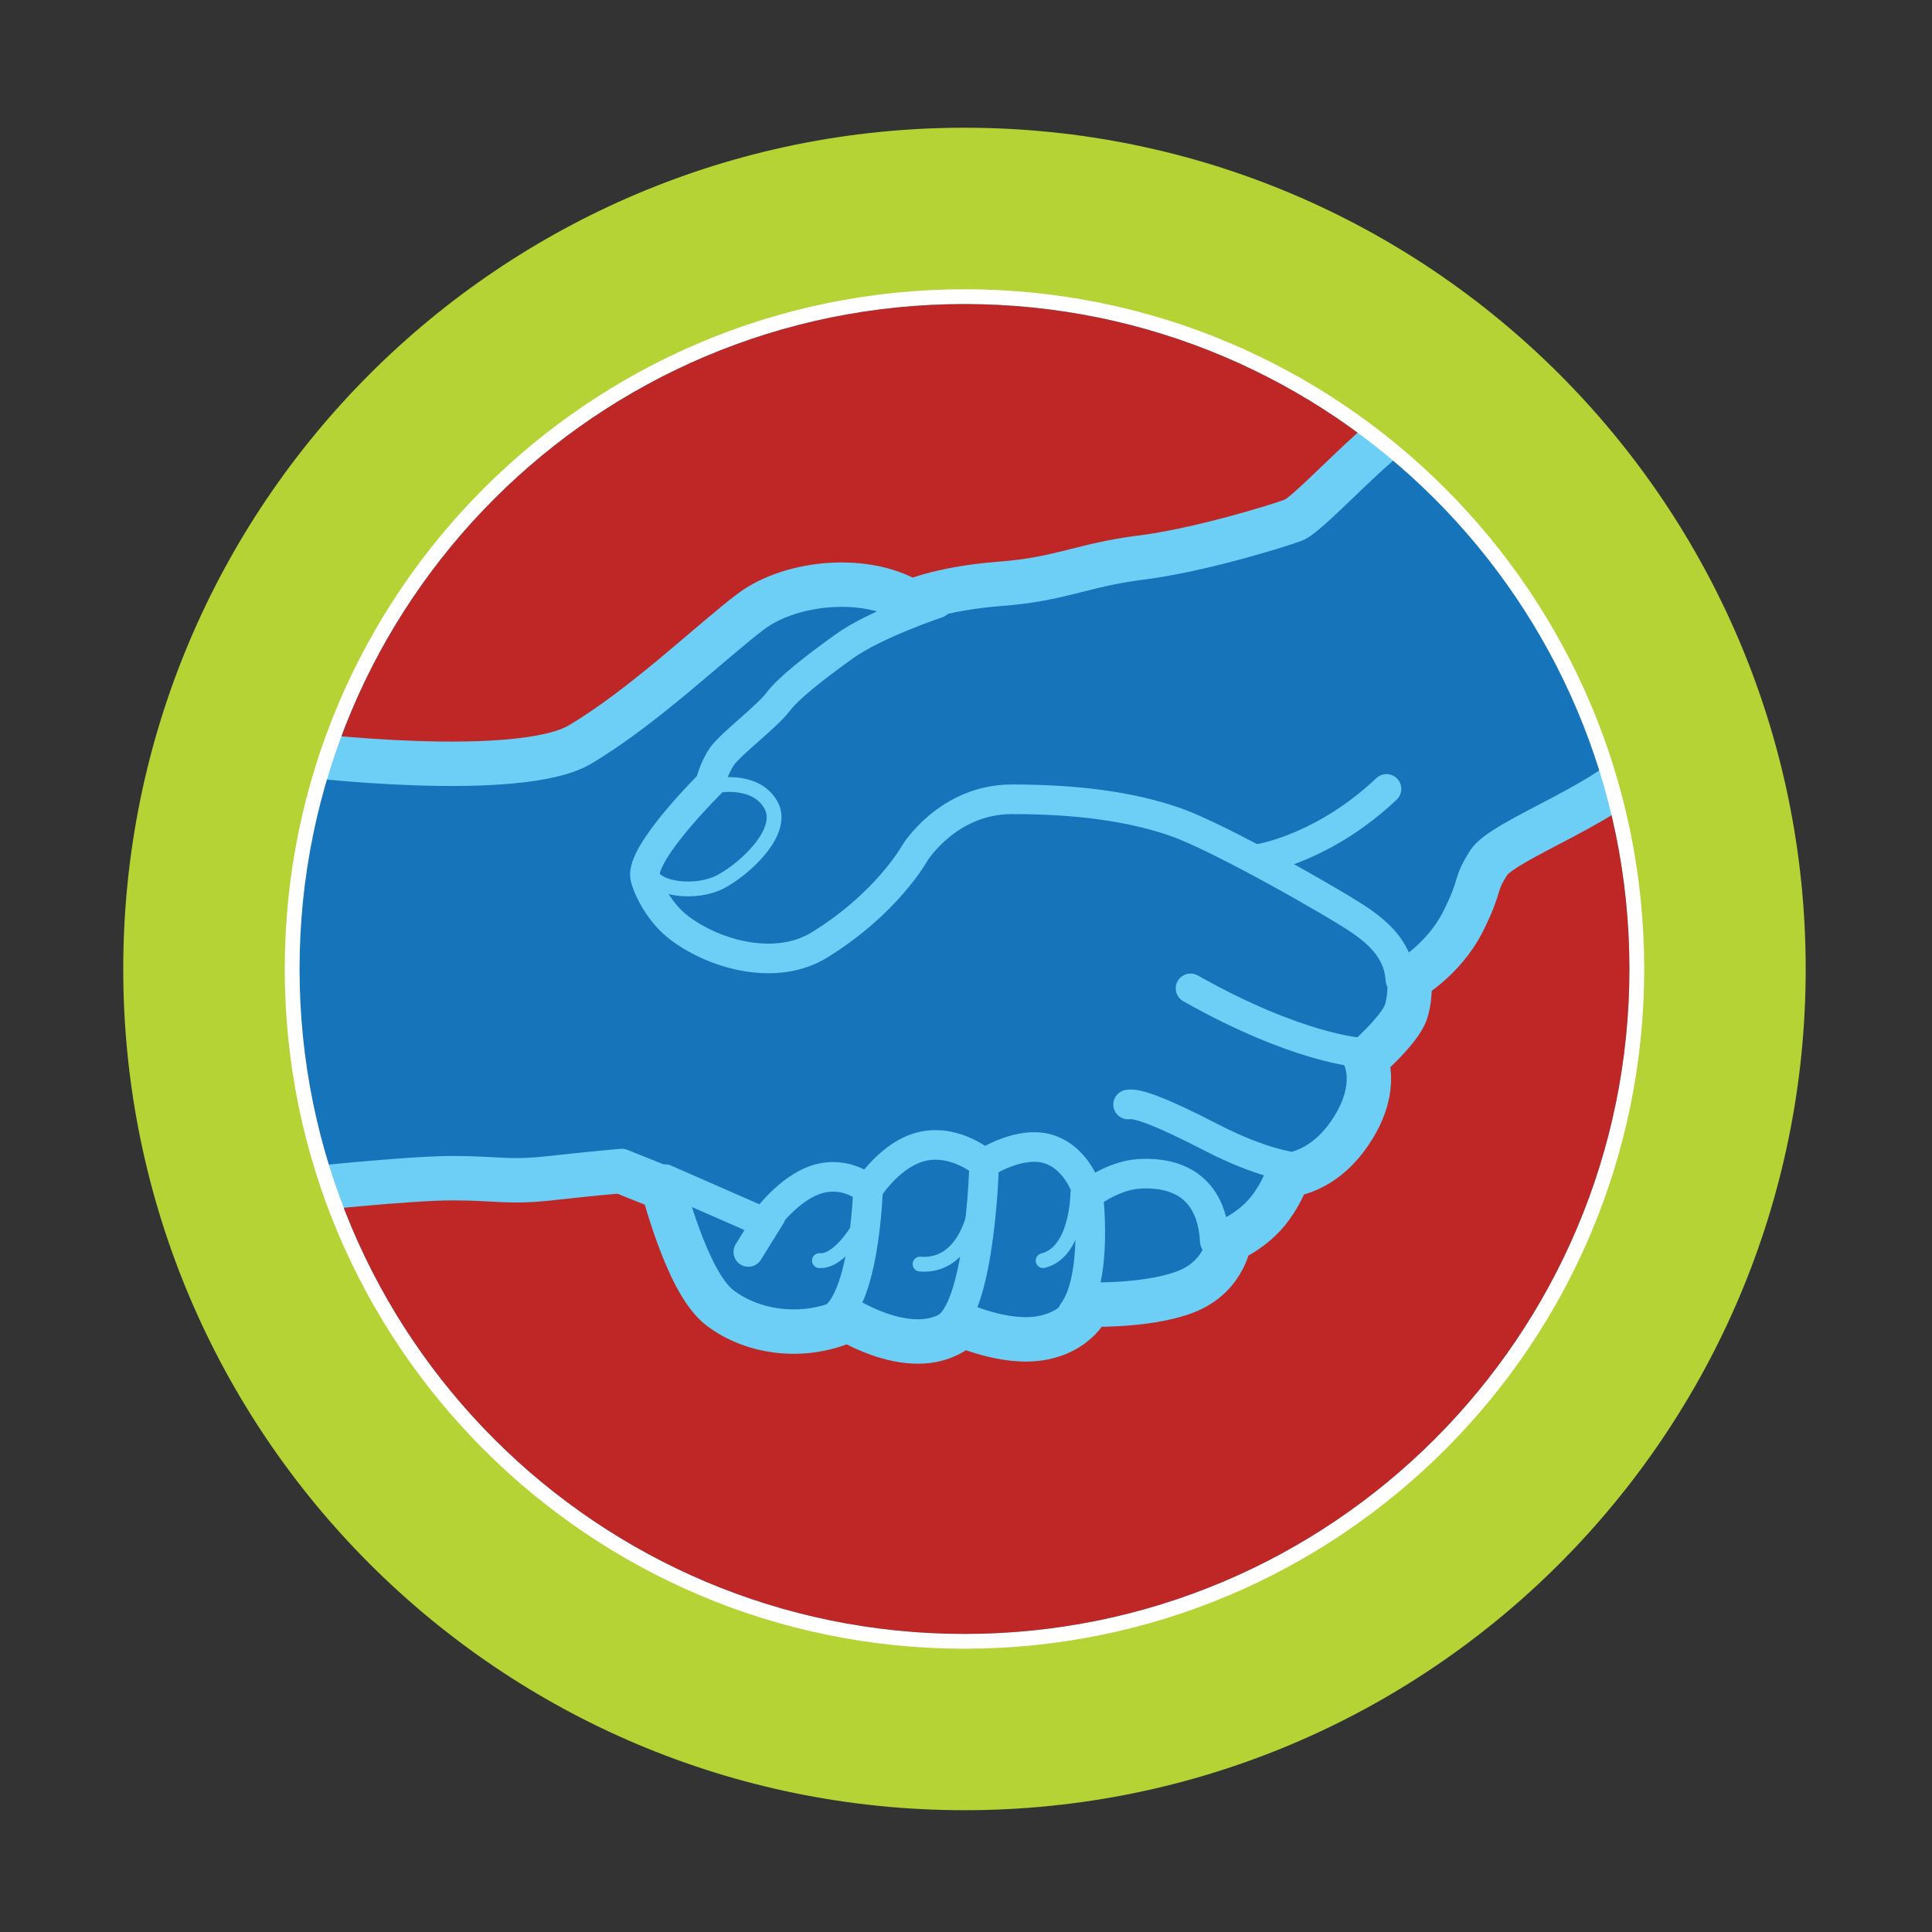 <svg xmlns="http://www.w3.org/2000/svg" xmlns:xlink="http://www.w3.org/1999/xlink" version="1.1" id="circle" x="0px" y="0px" viewBox="0 0 72 72" style="enable-background:new 0 0 72 72;" xml:space="preserve">
<rect x="0" y="0" width="72" height="72" fill="#333333" stroke="none"/>
<path style="fill:#BE2726;stroke:#000000;stroke-width:1.103;" d="M35.943,10.78c-13.99,0-25.331,11.341-25.331,25.331  c0,13.99,11.341,25.332,25.331,25.332c13.99,0,25.332-11.342,25.332-25.332C61.275,22.121,49.933,10.78,35.943,10.78z"/>
<path style="fill:#C7EAFB;stroke:#6DCFF6;stroke-width:2.207;stroke-linecap:round;stroke-linejoin:round;" d="M61.302,27.898  c-1.066,1.688-5.423,3.111-6.044,4.088c-0.621,0.977-0.266,0.8-0.977,2.222c-0.711,1.422-2.044,2.134-2.044,2.134  s0.088,0.622-0.09,1.243c-0.178,0.623-1.575,1.833-1.575,1.833s0.598,1.012-0.469,2.611c-1.067,1.601-2.4,1.512-2.4,1.512  s0.089,0.355-0.533,1.245c-0.622,0.887-1.601,1.242-1.601,1.242s-0.088,1.334-1.51,1.866c-1.422,0.535-3.645,0.445-3.645,0.445  s-0.266,0.978-1.599,1.245c-1.333,0.266-3.022-0.534-3.022-0.534c-1.422,1.601-4.178-0.178-4.178-0.178  c-1.599,0.8-3.465,0.533-4.621-0.355c-1.156-0.888-2.044-4.443-2.044-4.443l-1.777-0.711c0,0-1.067,0.089-2.666,0.268  c-1.6,0.177-1.956,0-3.645,0c-1.689,0-5.777,0.443-5.777,0.443s-1.54-4.385-1.678-7.695c-0.139-3.31,1.655-7.999,1.655-7.999  s8.289,1.029,10.688-0.393c2.4-1.421,4.978-3.91,6.4-4.977c1.422-1.067,4.176-1.333,5.776-0.267c0,0,1.068-0.534,3.378-0.711  c2.31-0.178,3.109-0.711,5.243-0.977s5.065-1.156,5.776-1.422c0.711-0.267,3.521-3.547,4.942-4.08c0,0,2.069,0.965,4.966,5.655  C61.129,25.897,61.302,27.898,61.302,27.898z"/>
<path style="fill:#1674BB;stroke:#6DCFF6;stroke-width:1.103;stroke-linecap:round;stroke-linejoin:round;" d="M61.302,27.898  c-1.066,1.688-5.423,3.111-6.044,4.088c-0.621,0.977-0.266,0.8-0.977,2.222c-0.711,1.422-2.044,2.134-2.044,2.134  s0.088,0.622-0.09,1.243c-0.178,0.623-1.575,1.833-1.575,1.833s0.598,1.012-0.469,2.611c-1.067,1.601-2.4,1.512-2.4,1.512  s0.089,0.355-0.533,1.245c-0.622,0.887-1.601,1.242-1.601,1.242s-0.088,1.334-1.51,1.866c-1.422,0.535-3.645,0.445-3.645,0.445  s-0.266,0.978-1.599,1.245c-1.333,0.266-3.022-0.534-3.022-0.534c-1.422,1.601-4.178-0.178-4.178-0.178  c-1.599,0.8-3.465,0.533-4.621-0.355c-1.156-0.888-2.044-4.443-2.044-4.443l-1.777-0.711c0,0-1.067,0.089-2.666,0.268  c-1.6,0.177-1.956,0-3.645,0c-1.689,0-5.777,0.443-5.777,0.443s-1.54-4.385-1.678-7.695c-0.139-3.31,1.655-7.999,1.655-7.999  s8.289,1.029,10.688-0.393c2.4-1.421,4.978-3.91,6.4-4.977c1.422-1.067,4.176-1.333,5.776-0.267c0,0,1.068-0.534,3.378-0.711  c2.31-0.178,3.109-0.711,5.243-0.977s5.065-1.156,5.776-1.422c0.711-0.267,3.521-3.547,4.942-4.08c0,0,2.069,0.965,4.966,5.655  C61.129,25.897,61.302,27.898,61.302,27.898z"/>
<path style="fill:none;stroke:#6DCFF6;stroke-width:1.103;stroke-linecap:round;stroke-linejoin:round;" d="M34.933,22.485  c0,0-2.327,0.775-3.49,1.616c-1.164,0.841-2.068,1.551-2.456,2.068c-0.388,0.517-1.745,1.55-2.068,2.003  c-0.323,0.453-0.452,1.034-0.452,1.034s-2.618,2.586-2.424,3.491c0.073,0.339,0.488,1.308,1.314,1.915  c1.377,1.012,3.606,1.574,5.181,0.604c2.521-1.552,3.555-3.426,3.555-3.426s1.228-2.003,3.62-2.003c2.391,0,4.394,0.259,6.073,0.84  c1.682,0.582,6.075,3.102,6.916,3.683c0.841,0.583,1.423,1.229,1.487,2.198"/>
<path style="fill:none;stroke:#6DCFF6;stroke-width:1.103;stroke-linecap:round;stroke-linejoin:round;" d="M50.702,39.224  c0,0-2.328-0.129-6.334-2.391"/>
<path style="fill:none;stroke:#6DCFF6;stroke-width:1.103;stroke-linecap:round;stroke-linejoin:round;" d="M48.182,43.489  c0,0-1.165-0.128-3.038-1.098c-1.874-0.97-2.779-1.293-3.103-1.229"/>
<path style="fill:none;stroke:#6DCFF6;stroke-width:1.103;stroke-linecap:round;stroke-linejoin:round;" d="M24.786,43.942  l3.684,1.614c0,0,0.905-1.292,2.003-1.614c1.098-0.324,1.874,0.386,1.874,0.386s0.839-1.357,2.068-1.614  c1.228-0.258,2.262,0.646,2.262,0.646s1.357-0.905,2.456-0.518c1.1,0.388,1.422,1.68,1.422,1.68s0.905-0.71,1.874-0.774  c0.971-0.065,2.715,0.129,2.844,2.519"/>
<path style="fill:#00AEEF;stroke:#6DCFF6;stroke-width:1.103;stroke-linecap:round;stroke-linejoin:round;" d="M40.555,44.522  c0,0,0.389,3.103-0.581,4.395"/>
<path style="fill:none;stroke:#6DCFF6;stroke-width:1.103;stroke-linecap:round;stroke-linejoin:round;" d="M36.678,43.36  c0,0-0.129,5.171-1.357,6.074"/>
<path style="fill:none;stroke:#6DCFF6;stroke-width:1.103;stroke-linecap:round;stroke-linejoin:round;" d="M32.348,44.328  c0,0-0.129,4.524-1.551,4.913"/>
<line style="fill:none;stroke:#6DCFF6;stroke-width:1.103;stroke-linecap:round;stroke-linejoin:round;" x1="28.729" y1="45.299" x2="27.888" y2="46.656"/>
<path style="fill:none;stroke:#6DCFF6;stroke-width:0.552;stroke-linecap:round;stroke-linejoin:round;" d="M26.822,29.261  c0,0,1.376-0.236,1.915,0.751c0.538,0.987-1,2.389-1.896,2.854c-0.896,0.464-2.45,0.303-2.629-0.395"/>
<path style="fill:none;stroke:#6DCFF6;stroke-width:0.552;stroke-linecap:round;stroke-linejoin:round;" d="M36.29,45.299  c0,0-0.387,1.938-2.003,1.81"/>
<path style="fill:none;stroke:#6DCFF6;stroke-width:0.552;stroke-linecap:round;stroke-linejoin:round;" d="M32.089,45.621  c0,0-0.776,1.423-1.552,1.358"/>
<path style="fill:none;stroke:#6DCFF6;stroke-width:0.552;stroke-linecap:round;stroke-linejoin:round;" d="M40.168,44.458  c0,0-0.001,2.198-1.293,2.522"/>
<path style="fill:none;stroke:#6DCFF6;stroke-width:1.103;stroke-linecap:round;stroke-linejoin:round;" d="M47.017,31.985  c0,0,2.328-0.387,4.654-2.585"/>
<path style="fill:none;stroke:#FFFFFF;stroke-width:1.103;" d="M35.943,10.78c-13.99,0-25.331,11.341-25.331,25.331  c0,13.99,11.341,25.332,25.331,25.332c13.99,0,25.332-11.342,25.332-25.332C61.275,22.121,49.933,10.78,35.943,10.78z"/>
<path style="fill:#B5D334;" d="M67.293,36.111c0,17.315-14.035,31.35-31.35,31.35c-17.314,0-31.35-14.035-31.35-31.35  c0-17.314,14.037-31.351,31.35-31.351C53.258,4.76,67.293,18.797,67.293,36.111z M35.943,10.78  c-13.99,0-25.331,11.341-25.331,25.331c0,13.99,11.341,25.332,25.331,25.332c13.99,0,25.332-11.342,25.332-25.332  C61.275,22.121,49.933,10.78,35.943,10.78z"/>
</svg>